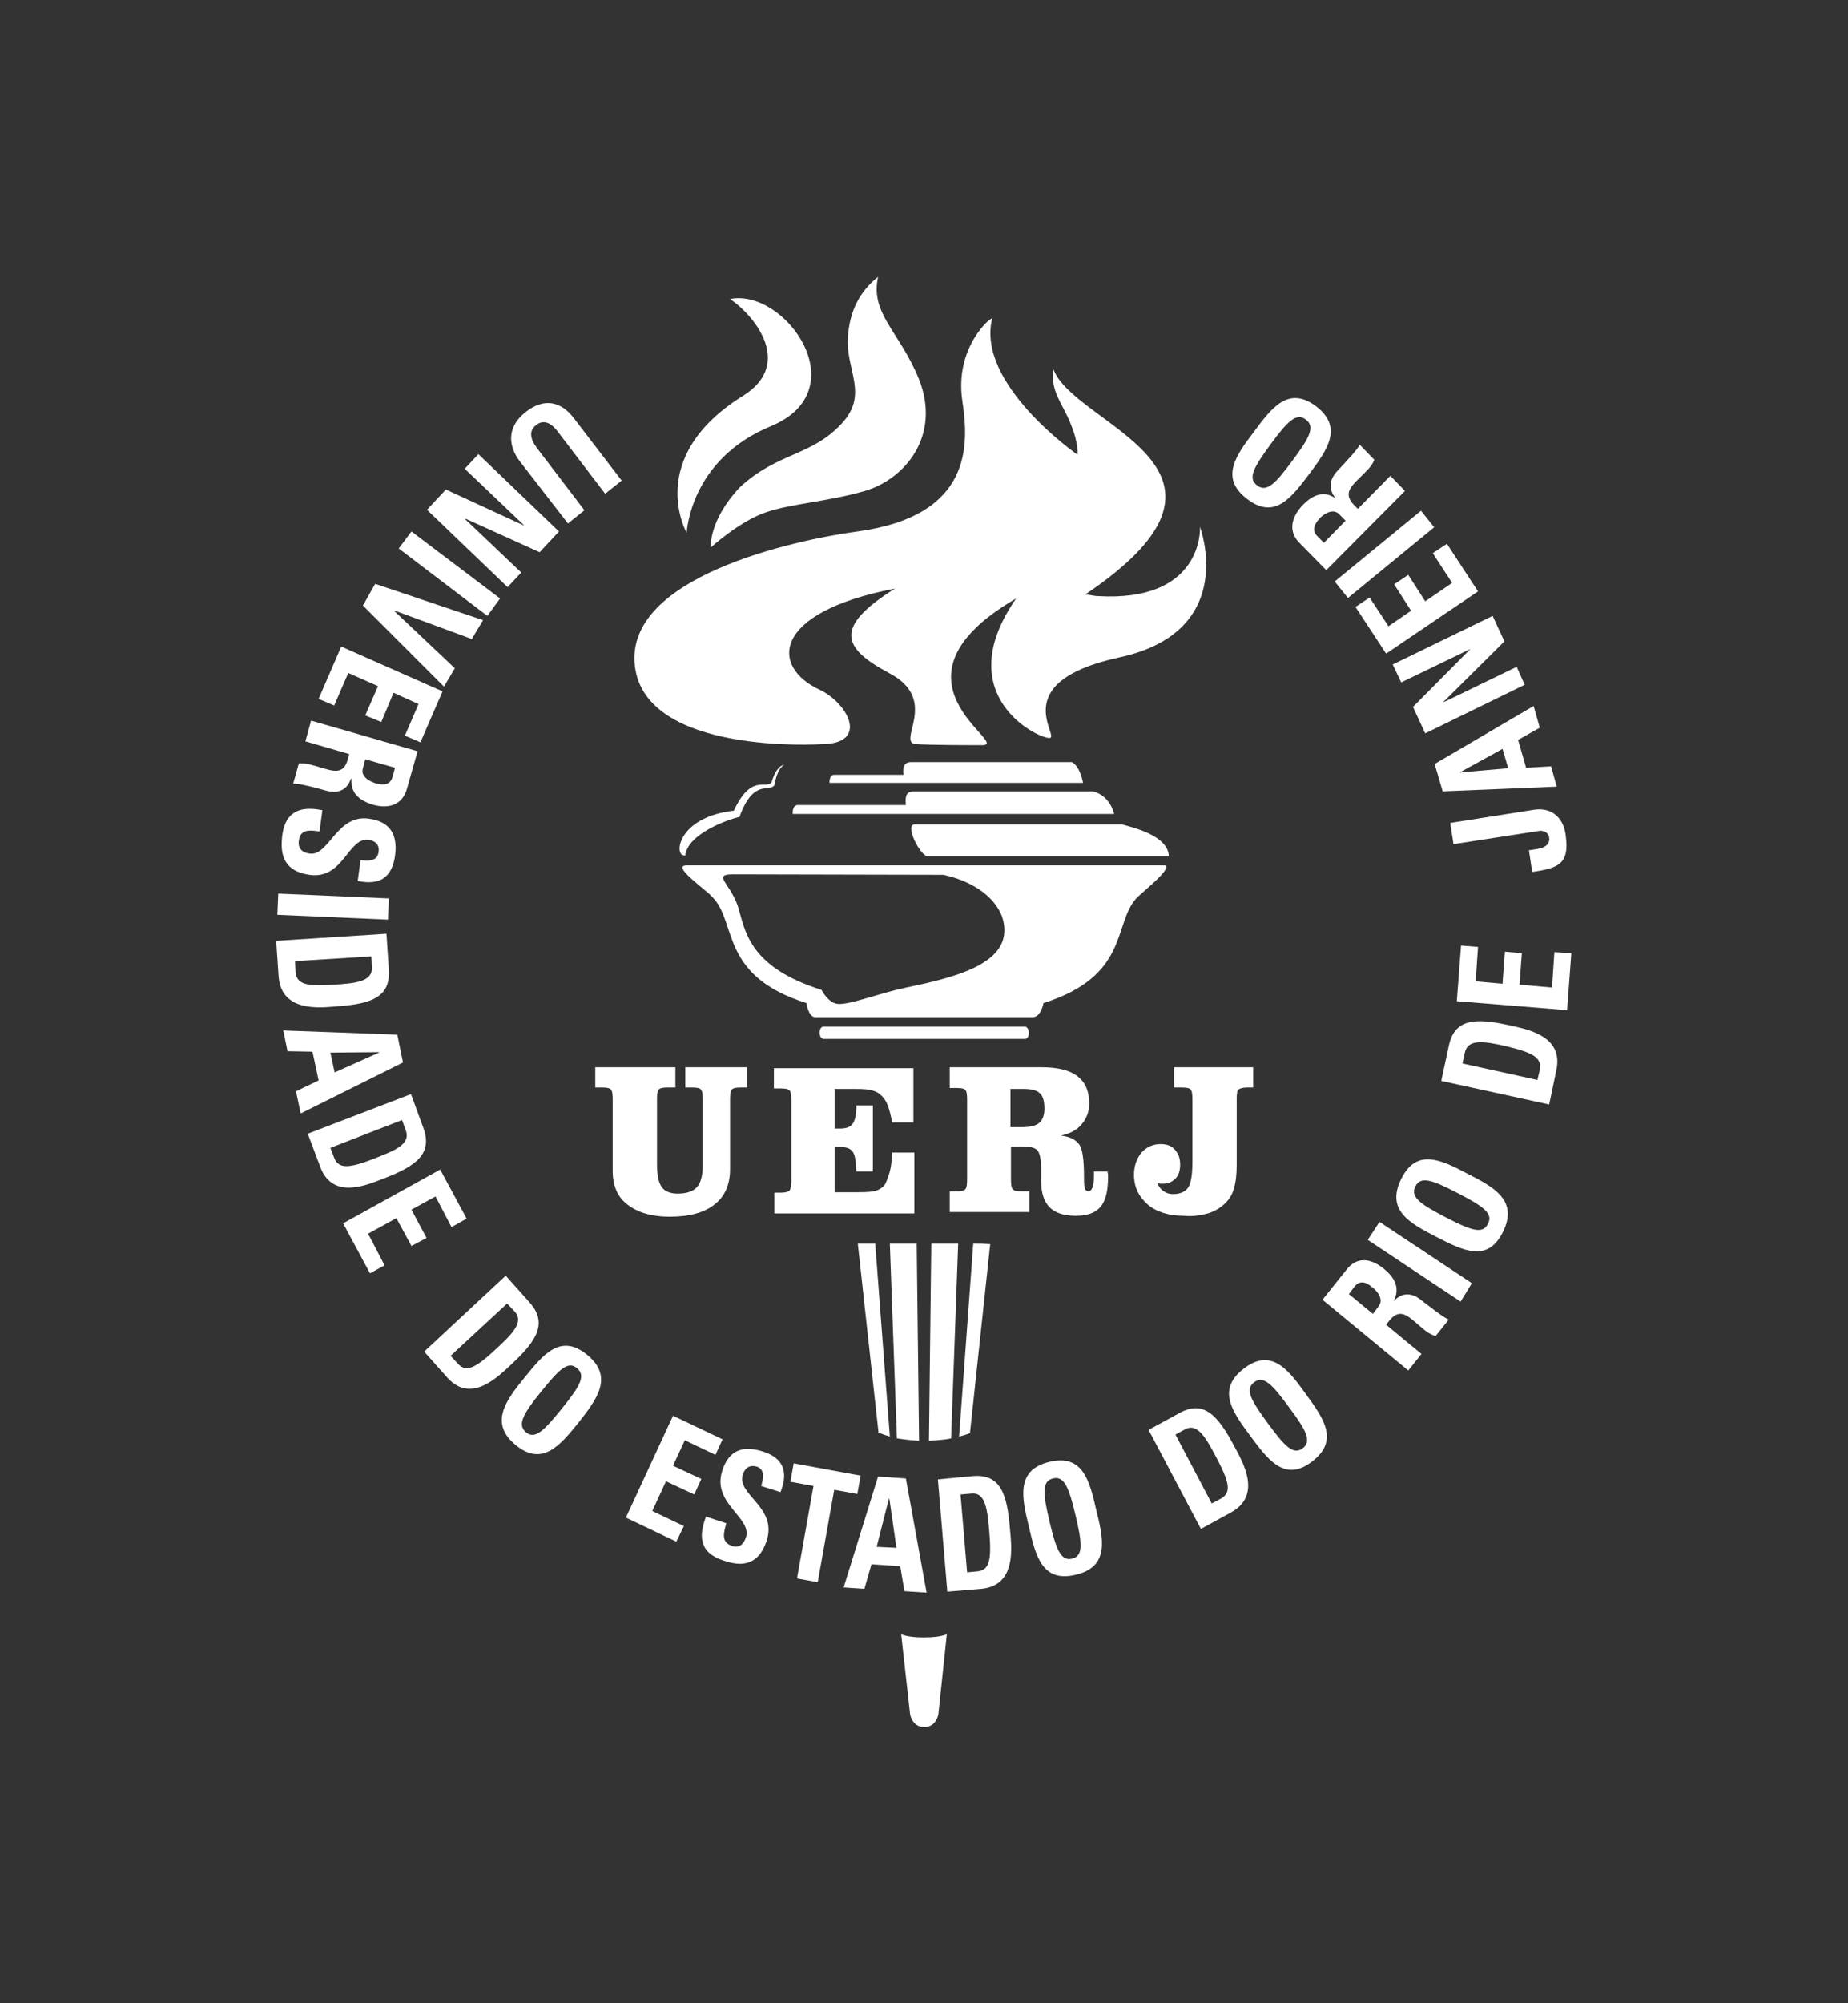 <?xml version="1.0" encoding="utf-8"?>
<!-- Generator: Adobe Illustrator 27.5.0, SVG Export Plug-In . SVG Version: 6.00 Build 0)  -->
<svg version="1.1" id="Layer_1" xmlns="http://www.w3.org/2000/svg" xmlns:xlink="http://www.w3.org/1999/xlink" x="0px" y="0px"
	 viewBox="0 0 392.1 424.8" style="enable-background:new 0 0 392.1 424.8;" xml:space="preserve">
<rect x="0" y="0" width="392.1" height="424.8" fill="#333333" stroke="none"/>
<style type="text/css">
	.st0{fill:none;}
	.st1{fill:#FFFFFF;}
</style>
<g>
	<rect x="0" y="0" class="st0" width="392.1" height="424.9"/>
	<g>
		<path class="st1" d="M254.6,111.7c0.1,1,0.2,16-21.7,14.7c-0.9,0-1.9-0.4-2.7-0.3c40.3-27.1-2.9-35.8-6.8-48.1
			c-0.4,5.3,1.7,6.9,3.7,11.7c1.9,4.6,1.5,6.7,1.5,6.7s-21.5-14.9-18.1-28.8c0.2-0.8-8.1,5.8-6.3,17.5c1.4,9.3,2.1,24.3-22.3,27.6
			c-13.3,1.8-49.4,9.6-47.2,28.5c2.2,19,39.5,16.6,39.5,16.6c10.3,0,5.8-8.6-0.2-11.5c-10.5-4.8-10.5-16.4,15.9-21.5
			c-13.1,8.2-11.2,12.6-1.3,17.9c11.2,5.8,1.1,15.1,6,15.1c3.8,0.2,10.4,0.2,13.9,0.2c6.1-0.1-22.8-13.7,7.1-31.1
			c-14.1,20.3,4.2,29.5,7,29.6c2.8,0.1-9.6-11.8,14.9-17.1C263,133.9,254.6,111.7,254.6,111.7L254.6,111.7z M194.9,80.2L194.9,80.2
			c5,12.3-3.1,21.5-11.4,23.9c-7.4,2.2-15.8,2.7-21.2,4.6c-5.6,2-11.5,7.4-11.5,7.4s-0.5-5.7,6.2-12.8c8-7.4,15.1-6.5,21.6-13.5
			c5.8-6.3,0.8-11.2,1.3-18.4c0.4-5.4,2.4-9.5,6.4-12.7C184.6,66.5,190.7,70.1,194.9,80.2L194.9,80.2z M154.9,63.4L154.9,63.4
			c11.8-2.3,27.1,19.4,8.6,27c-17.2,7.1-17.8,22.6-17.8,22.6s-9.1-16,12-29.1C168.1,77.4,160.7,67.4,154.9,63.4z"/>
		<path class="st1" d="M248,181.6c-0.1-4.5-7.9-6.2-10-6.8h-43.9c-2.3,0,1.2,6.8,2.8,6.8C198.6,181.6,248,181.6,248,181.6L248,181.6
			z M168.2,172.6L168.2,172.6l68.2,0c-1.1-4.2-4.5-4.8-4.5-4.8l-38.1,0c-1.8,0-1.7,1.6-1.6,2.9h-22.9
			C168,170.7,168.2,172.6,168.2,172.6L168.2,172.6z M176,166L176,166l53.8,0c-0.8-3.9-2.4-4.4-2.4-4.4h-34.1c-1,0-1.9,0.5-1.6,2.7
			c-6.4,0-12.9,0-14.8,0C175.9,164.4,176,166,176,166L176,166z M166.4,162.2L166.4,162.2c0,0-1.6-0.1-2.7,3.7c-1.3,1.5-4.3-1.9-8,6
			c-11.3,1.3-12.6,8.6-10.9,9.4c0.6,0.2,0.6,0.1,0.6,0.1c0.5-4.6,9-7.6,11.5-8.2c3-8.2,6.3-5.1,7.4-6.7
			C165,162.6,166.4,162.2,166.4,162.2L166.4,162.2z M149,188.3L149,188.3c1.5,1.3,1.1,0.8,2.5,2.3c4.8,5.5,1.5,16.4,19.6,22.1
			c0,0,0.4,3,1.9,3c1.5,0,44.3,0,46.1,0c1.8,0,2.3-3,2.3-3c18.1-5.7,14.8-16.6,19.6-22.1c1.4-1.4,1.1-1,2.5-2.3
			c2.9-2.5,5-4.8,3.5-4.8c-1.5,0-101.3,0-101.3,0C143.3,183.5,146.1,185.9,149,188.3L149,188.3z M155.5,185.4L155.5,185.4l44.6,0.1
			c0,0,9.6,1.6,12.5,8.8c3.2,9.7-9.2,12.8-20.3,15.1c-6.1,1.3-11.4,3.5-14.3,3.5c-2.2,0-3.7-3-3.7-3c-15.9-5-16.2-13-17.8-17.9
			C154.8,187.2,151.1,185.4,155.5,185.4L155.5,185.4z M173.9,219L173.9,219c0,0.7,0.4,1.3,0.8,1.3h42.8c0.5,0,0.8-0.6,0.8-1.3
			c0-0.7-0.4-1.3-0.8-1.3h-42.8C174.2,217.7,173.9,218.3,173.9,219L173.9,219z M185.7,263.7L185.7,263.7c-1.6,0-2.1,0-3.7,0
			l4.4,40.1c1.2,0.4,1,0.4,2.4,0.8L185.7,263.7L185.7,263.7z M188.8,263.7L188.8,263.7c1.5,0,3.6,0,5.7,0l0.5,41.8
			c-2.1-0.1-3.9-0.4-4.7-0.5L188.8,263.7L188.8,263.7z M196,347.2L196,347.2c-3.7,0-4.8-0.7-4.8-0.7l1.9,17c0,0,0.4,2.7,3,2.7
			c2.6,0,3-2.7,3-2.7l1.8-17C201,346.5,199.7,347.2,196,347.2L196,347.2z M197.1,305.5L197.1,305.5c2.1-0.1,3.9-0.3,4.7-0.5
			l1.5-41.3c-1.5,0-3.6,0-5.7,0l-0.5,41.6L197.1,305.5L197.1,305.5z M206.5,263.7L206.5,263.7l-3,40.9c1.2-0.3,1.2-0.3,2.3-0.7
			l4.3-40.1C208.6,263.7,208.1,263.7,206.5,263.7z"/>
		<g>
			<path class="st1" d="M283.4,105.7c-2.4-1.7-4.7-0.9-6.9,1.3c-2.8,2.9-3,5.8-0.9,8l5.8,5.9l16.7-16.8l-3.1-3.2l-6.9,7l-0.8-0.8
				c-2.4-2.5-0.6-4,1.4-6c1.1-1.1,2.3-2.1,2.9-3.6l-3.1-3.2c-0.4,1-3.5,4.2-4.5,5.3C281,102.6,282.8,104.9,283.4,105.7L283.4,105.7z
				 M284.1,109l1.4,1.4l-4.6,4.7l-1.4-1.4c-1-1-1-2.2,0.6-3.9C281.1,108.8,282.9,107.8,284.1,109z"/>
			<path class="st1" d="M112.3,276.1l-5-5.6L90,286.6l4.9,5.5c5.1,5.7,10.9-0.3,13.6-2.8C113.9,284.3,116.3,280.5,112.3,276.1z
				 M105.3,286c-4.3,4-6.4,5.2-8.2,3.1l-1.5-1.6l12-11.1l1.6,1.7C111.3,280.4,108.5,283,105.3,286z"/>
			<polygon class="st1" points="87.3,256.5 92.4,253.7 95.8,260.2 99,258.4 93.4,248 72.8,259.4 78.5,270 81.6,268.3 78.1,261.6 
				84.1,258.3 87.3,264.2 90.5,262.5 			"/>
			<path class="st1" d="M124.6,287.3c-5.7-4.7-9.4,0-13.3,4.8c-3.9,4.8-7.6,9.6-1.9,14.3c5.7,4.7,9.5,0,13.4-4.8
				C126.6,296.7,130.3,292,124.6,287.3z M119.2,298.7c-3.8,4.7-5.7,6.6-7.6,5c-1.9-1.6-0.6-3.9,3.2-8.6c3.8-4.7,5.7-6.6,7.6-5
				C124.4,291.7,123,294,119.2,298.7z"/>
			<path class="st1" d="M264.6,105.8c5.9,4.5,9.4-0.3,13.2-5.3c3.7-5,7.3-9.8,1.5-14.3c-5.9-4.5-9.5,0.3-13.2,5.3
				C262.3,96.5,258.7,101.3,264.6,105.8z M269.6,94.2c3.6-4.9,5.5-6.8,7.5-5.2c2,1.5,0.7,3.9-2.9,8.7c-3.6,4.9-5.5,6.8-7.5,5.2
				C264.7,101.4,266,99.1,269.6,94.2z"/>
			<polygon class="st1" points="182.6,312.9 168.4,310.3 167.7,314.2 172.6,315.1 169.1,334.7 173.5,335.5 177,315.9 181.9,316.8 
							"/>
			<polygon class="st1" points="73.9,142.7 80.2,145.5 77.5,151.7 80.9,153.1 83.5,146.9 88.8,149.3 85.9,156 89.2,157.4 
				93.9,146.6 72.4,137.1 67.6,148.2 70.9,149.6 			"/>
			<path class="st1" d="M161.9,307.8c-5.2-1.7-7.6,0.6-8.7,4.2c-2.1,6.8,6.3,9.8,5.1,13.9c-0.5,1.6-1.5,2.4-3,1.9
				c-2.3-0.8-1.8-2.6-1.2-4.8l-4.3-1.4c-1.5,3.9-1.6,7.6,3.7,9.3c3.2,1.1,7.3,1.6,9.2-4.3c2.2-7.1-6.4-9.6-5.1-13.9
				c0.5-1.6,1.6-2.1,3-1.7c1.7,0.6,1.4,2.4,0.9,4.1l4.1,1.3C167.4,311.9,166,309.1,161.9,307.8z"/>
			<polygon class="st1" points="96.5,141.7 83.7,129.6 83.8,129.5 100.1,135.5 102.5,131.5 79.6,123.8 77,128.4 94.2,145.6 			"/>
			<polygon class="st1" points="145.3,305.4 151.8,308.5 153.3,305.2 142.8,300.2 132.8,321.8 143.5,326.9 145.1,323.6 138.4,320.4 
				141.3,314.1 147.3,316.9 148.8,313.6 142.8,310.8 			"/>
			<path class="st1" d="M81.4,249.9c6.8-2.6,10.5-5.2,8.4-10.8l-2.6-7.1l-21.9,8.4l2.6,6.9C70.5,254.6,78,251.2,81.4,249.9z
				 M70.9,245.5l-0.8-2.1l15.2-5.9l0.8,2.2c1.1,3-2.5,4.3-6.5,5.9C74.2,247.7,71.9,248,70.9,245.5z"/>
			<path class="st1" d="M193.9,244.4h-4.6c-0.1,1.6-0.2,2.9-0.5,4c-0.3,1-0.6,1.9-1,2.7c-0.4,0.6-1,1-1.7,1.3
				c-0.7,0.3-2.1,0.4-4,0.4h-5v-9.6h1.1c1.3,0,2.2,0.3,2.7,1c0.5,0.6,0.7,2,0.8,4.2h3.5v-14h-3.5v0.3c0,1.7-0.3,2.9-0.8,3.6
				c-0.5,0.7-1.4,1-2.7,1h-1.1v-8.4h3.6h0.9c1.7,0,2.9,0.1,3.7,0.4c0.8,0.2,1.4,0.7,1.9,1.2c0.5,0.5,0.9,1.2,1.2,2
				c0.3,0.8,0.6,2,0.9,3.5h4.5v-11.5h-29.6v4.3h1.4c1,0,1.6,0.1,1.9,0.4c0.3,0.3,0.4,1,0.4,2.2v16.8v0.2c0,1.1-0.2,1.8-0.4,2.1
				c-0.3,0.2-0.9,0.4-1.8,0.4h-1.4v4.4h29.7V244.4z"/>
			<path class="st1" d="M69,167.6c4.1,1.2,5.1-1.6,5.5-2.5l0.1,0c-0.3,3,1.6,4.6,4.4,5.5c3.8,1.1,6.4-0.2,7.3-3.2l2.3-8.1L66,152.8
				l-1.2,4.4l9.3,2.7l-0.3,1.1c-0.9,3.4-3.2,2.5-5.9,1.7c-1.5-0.4-3-1-4.5-0.8l-1.2,4.3C63.3,166,67.5,167.2,69,167.6z M77,162.9
				l0.5-1.9l6.3,1.8l-0.5,1.9c-0.4,1.4-1.4,2-3.6,1.4C78.2,165.6,76.5,164.6,77,162.9z"/>
			<path class="st1" d="M65.6,185.5c7.3,1.1,8.2-8,12.6-7.4c1.6,0.2,2.4,1.2,2.1,2.7c-0.3,1.8-2.1,1.8-3.8,1.6l-0.6,4.4
				c4.8,1,7.2-0.8,7.9-5.2c0.8-5.5-1.9-7.5-5.5-8c-6.9-1-8.5,8-12.6,7.4c-1.6-0.2-2.5-1.1-2.3-2.7c0.3-2.5,2.2-2.3,4.4-2l0.6-4.5
				c-4-0.8-7.7-0.3-8.5,5.2C59.5,180.4,59.6,184.6,65.6,185.5z"/>
			<polygon class="st1" points="106.1,126.9 87.3,112.7 84.6,116.3 103.4,130.6 			"/>
			
				<rect x="68.4" y="180.4" transform="matrix(4.343853e-02 -0.999 0.999 4.343853e-02 -124.347 254.479)" class="st1" width="4.5" height="23.5"/>
			<path class="st1" d="M120.5,111l3.5-2.8l-10-13.1c-1.6-2.1-1.8-3.8-0.2-5c1.3-1,2.9-0.8,4.6,1.5l10,13.1l3.5-2.8l-10.2-13.3
				c-2.7-3.5-6.3-4.3-10.2-1.2c-4.3,3.4-3.4,7.5-1.3,10.3L120.5,111z"/>
			<path class="st1" d="M84.3,219.4l-24.2-0.9l0.9,4.4l5.3,0.1l1.3,6.1l-4.8,2.3l1,4.7l21.7-10.8L84.3,219.4z M71,227.4l-0.9-4.2
				l10.3-0.1l0,0.1L71,227.4z"/>
			<polygon class="st1" points="110.6,121.4 98.7,110.1 98.8,110 114.5,117.1 118.6,112.7 101.5,96.3 98.6,99.4 111.2,111.4 
				111.1,111.4 94.6,103.8 90.6,108.1 107.7,124.5 			"/>
			<path class="st1" d="M71.4,213.4c7.3-0.5,11.5-1.9,11.1-7.8l-0.5-7.6l-23.4,1.5l0.5,7.4C59.6,214.7,67.9,213.7,71.4,213.4z
				 M78.8,202.8l0.1,2.3c0.2,3.1-3.6,3.4-7.9,3.7c-5.9,0.4-8.1,0-8.3-2.8l-0.1-2.2L78.8,202.8z"/>
			<path class="st1" d="M142.1,258c4.2,0,7.4-0.9,9.5-2.6c2.2-1.7,3.3-4.2,3.3-7.5v-14.8c0-1.1,0.1-1.8,0.4-2.1
				c0.3-0.3,0.9-0.4,1.9-0.4h1.3v-4.3h-13.1v4.3h1.4c1,0,1.6,0.1,1.9,0.4c0.3,0.3,0.4,1,0.4,2.2v13.9c0,2.1-0.4,3.7-1.2,4.6
				c-0.8,0.9-2.2,1.4-4.1,1.4c-1.6,0-2.8-0.5-3.4-1.4c-0.7-1-1-2.6-1-5v-13.5c0-1.2,0.1-1.9,0.4-2.2c0.3-0.3,0.9-0.4,1.9-0.4h1.6
				v-4.3h-17v4.3h1.4c1,0,1.6,0.1,1.9,0.4c0.3,0.3,0.4,1,0.4,2.2v15.1c0,3.1,1,5.5,3.1,7.1C135.3,257.1,138.2,258,142.1,258z"/>
			<polygon class="st1" points="290.2,262.9 309.9,276 312.3,272.1 292.7,259.1 			"/>
			<path class="st1" d="M186.3,313.1l-7.3,23.5l4.4,0.3l1.5-5.2l6.1,0.4l0.9,5.3l4.7,0.3l-4.4-24.2L186.3,313.1z M186,328l2.6-10.2
				l0.1,0l1.5,10.4L186,328z"/>
			<path class="st1" d="M295.7,275.9L295.7,275.9c1.4-2.7,0.3-4.9-2-6.8c-3.1-2.6-6-2.4-7.9,0l-5.2,6.5l18.2,15l2.8-3.5l-7.5-6.2
				l0.7-0.9c2.2-2.7,3.9-1,6,0.8c1.2,1,2.3,2.1,3.8,2.5l2.8-3.5c-1-0.3-4.5-3.1-5.7-4C298.5,273.1,296.4,275.2,295.7,275.9z
				 M292.5,277l-1.2,1.6l-5.1-4.2l1.2-1.6c0.9-1.1,2.1-1.3,3.8,0.2C292.4,273.9,293.6,275.6,292.5,277z"/>
			<path class="st1" d="M263.9,290.2c-5.9,4.5-2.3,9.3,1.4,14.3c3.7,5,7.3,9.9,13.1,5.4c5.9-4.5,2.3-9.3-1.4-14.4
				C273.4,290.5,269.8,285.7,263.9,290.2z M276.4,307.1c-2,1.5-3.8-0.4-7.4-5.3c-3.6-4.9-4.9-7.2-2.9-8.7c2-1.5,3.8,0.4,7.4,5.3
				C277.1,303.2,278.4,305.6,276.4,307.1z"/>
			<path class="st1" d="M320.2,217.4c-7.2-1.6-11.6-1.4-12.8,4.4l-1.6,7.4l22.9,5l1.5-7.2C331.9,219.5,323.7,218.2,320.2,217.4z
				 M326.7,226.9l-0.5,2.1l-15.9-3.5l0.5-2.3c0.7-3.1,4.4-2.3,8.6-1.4C325.2,223.2,327.2,224.2,326.7,226.9z"/>
			<polygon class="st1" points="297.3,144.7 312,137.6 312,137.6 299.8,149.9 302.4,155.5 323.5,145.2 321.8,141.4 306.3,148.9 
				306.2,148.9 319.2,136 316.7,130.6 295.5,140.9 			"/>
			<path class="st1" d="M311.4,248.9c-5.5-2.9-10.8-5.6-14.1,1.1c-3.3,6.7,1.9,9.4,7.5,12.3c5.5,2.8,10.8,5.6,14.1-1.1
				C322.2,254.5,316.9,251.7,311.4,248.9z M315.7,259.5c-1.1,2.3-3.6,1.4-9-1.4c-5.4-2.8-7.5-4.3-6.4-6.5c1.1-2.3,3.6-1.4,9,1.4
				C314.7,255.8,316.9,257.3,315.7,259.5z"/>
			<polygon class="st1" points="329.8,201.9 329.3,209.4 322.4,208.8 322.9,202.1 319.3,201.8 318.8,208.6 313.1,208.1 313.6,200.8 
				310,200.5 309.1,212.3 332.5,214.2 333.4,202.1 			"/>
			<path class="st1" d="M325.5,171.7l-17.8,2.8l0.7,4.5l18.1-2.8c1-0.2,2.1,0.4,2.2,1.4c0.3,2.3-2.5,2.4-4.3,2.7l0.7,4.6
				c5.3-0.8,8-1.5,7.1-7.8C331.8,173.8,329.6,171.1,325.5,171.7z"/>
			<path class="st1" d="M306.1,167.8l24.2-1l-1.2-4.3l-5.3,0.3l-1.7-5.9l4.6-2.6l-1.3-4.6L304.4,162L306.1,167.8z M318.8,158.8
				l1.2,4.1l-10.3,0.9l0,0L318.8,158.8z"/>
			<path class="st1" d="M250.3,299.6l-6.6,3.6l11.1,21l6.4-3.5c6.7-3.7,2.4-10.8,0.7-14C258.4,300.1,255.4,296.8,250.3,299.6z
				 M259,317.8l-1.9,1l-7.7-14.6l2-1.1c2.7-1.5,4.5,1.9,6.6,5.8C260.8,314.2,261.4,316.5,259,317.8z"/>
			<polygon class="st1" points="286,126.8 304.3,111.8 301.5,108.3 283.2,123.3 			"/>
			<path class="st1" d="M206.4,313l-7.4,0.7l2,23.8l7.2-0.6c7.6-0.7,6.4-9,6.1-12.6C213.7,316.8,212.3,312.5,206.4,313z
				 M207.3,333.2l-2.1,0.2l-1.4-16.5l2.3-0.2c3.1-0.3,3.4,3.6,3.8,8C210.4,330.7,210,333,207.3,333.2z"/>
			<path class="st1" d="M222.6,310c-7.1,1.7-5.8,7.6-4.3,13.7c1.4,6.1,2.8,12,10,10.2c7.2-1.7,5.8-7.7,4.3-13.7
				C231.2,314.1,229.8,308.2,222.6,310z M227.5,330.5c-2.4,0.6-3.4-1.9-4.8-7.8c-1.4-5.9-1.7-8.6,0.7-9.2c2.4-0.6,3.4,1.9,4.8,7.8
				C229.6,327.2,229.9,329.9,227.5,330.5z"/>
			<path class="st1" d="M235,248.4h-2.9c0,0.1,0,0.3,0,0.5c0,0.2,0,0.4,0,0.5c0,1.1-0.1,1.9-0.3,2.4c-0.2,0.5-0.5,0.8-0.8,0.8
				c-0.4,0-0.7-0.2-0.8-0.6c-0.2-0.4-0.2-1.2-0.2-2.3c0-3.7-0.3-6-1-7c-0.7-1-2-1.7-3.9-1.9c1.9-0.4,3.4-1.2,4.4-2.4
				c1-1.2,1.6-2.6,1.6-4.4c0-2.6-0.8-4.5-2.5-5.8c-1.7-1.3-4.2-1.9-7.7-1.9h-19.4v4.4h1.4c1,0,1.6,0.1,1.9,0.4
				c0.3,0.3,0.4,1,0.4,2.2V250c0,1.2-0.1,1.9-0.4,2.2c-0.3,0.3-0.9,0.4-1.9,0.4h-1.4v4.4h16.9v-4.4h-1.6c-1,0-1.6-0.1-1.9-0.4
				c-0.3-0.3-0.4-1-0.4-2.2v-6.9h2.5c1.6,0,2.6,0.3,3.1,0.8c0.5,0.6,0.8,1.9,0.8,3.9v2.6c0,2.5,0.6,4.4,1.8,5.6
				c1.2,1.2,3,1.8,5.6,1.8c2.4,0,4.1-0.6,5.2-1.9c1.1-1.3,1.6-3.4,1.6-6.3c0-0.1,0-0.3,0-0.6C235,248.7,235,248.5,235,248.4z
				 M220.5,238.1c-0.7,0.6-1.9,0.9-3.6,0.9h-2.5v-8.1h2.8c1.6,0,2.8,0.3,3.4,0.9c0.7,0.6,1,1.7,1,3.3
				C221.6,236.5,221.2,237.5,220.5,238.1z"/>
			<polygon class="st1" points="308.1,123.6 302.4,127.5 298.8,121.9 295.8,123.9 299.4,129.5 294.6,132.8 290.6,126.7 287.6,128.7 
				294.1,138.6 313.6,125.4 307,115.3 304,117.3 			"/>
			<path class="st1" d="M256.3,257.3c1.5-0.5,2.7-1.2,3.7-2.2c0.9-0.9,1.5-1.9,1.8-3.1c0.4-1.2,0.6-2.9,0.6-5.2v-13.5V233
				c0-1.1,0.1-1.8,0.4-2c0.3-0.2,0.9-0.4,1.8-0.4h1.3v-4.3h-16.8v4.3h1.6c1,0,1.6,0.1,1.9,0.4c0.3,0.3,0.4,1,0.4,2.2v13.1
				c0,2.8-0.3,4.6-0.9,5.5c-0.6,0.9-1.7,1.4-3.2,1.4c-0.8,0-1.4-0.2-2-0.6c-0.6-0.4-1-0.9-1.3-1.7c0.2,0,0.4,0.1,0.6,0.1
				c0.2,0,0.4,0,0.6,0c1.1,0,1.9-0.4,2.6-1.1c0.7-0.7,1-1.7,1-3c0-1.3-0.4-2.3-1.1-3.1c-0.7-0.8-1.7-1.2-3-1.2c-1.7,0-3,0.6-4.1,1.8
				c-1,1.2-1.6,2.8-1.6,4.7c0,2.6,1,4.6,2.9,6.3c1.9,1.6,4.5,2.4,7.6,2.4C253.1,258,254.8,257.7,256.3,257.3z"/>
		</g>
	</g>
</g>
</svg>
